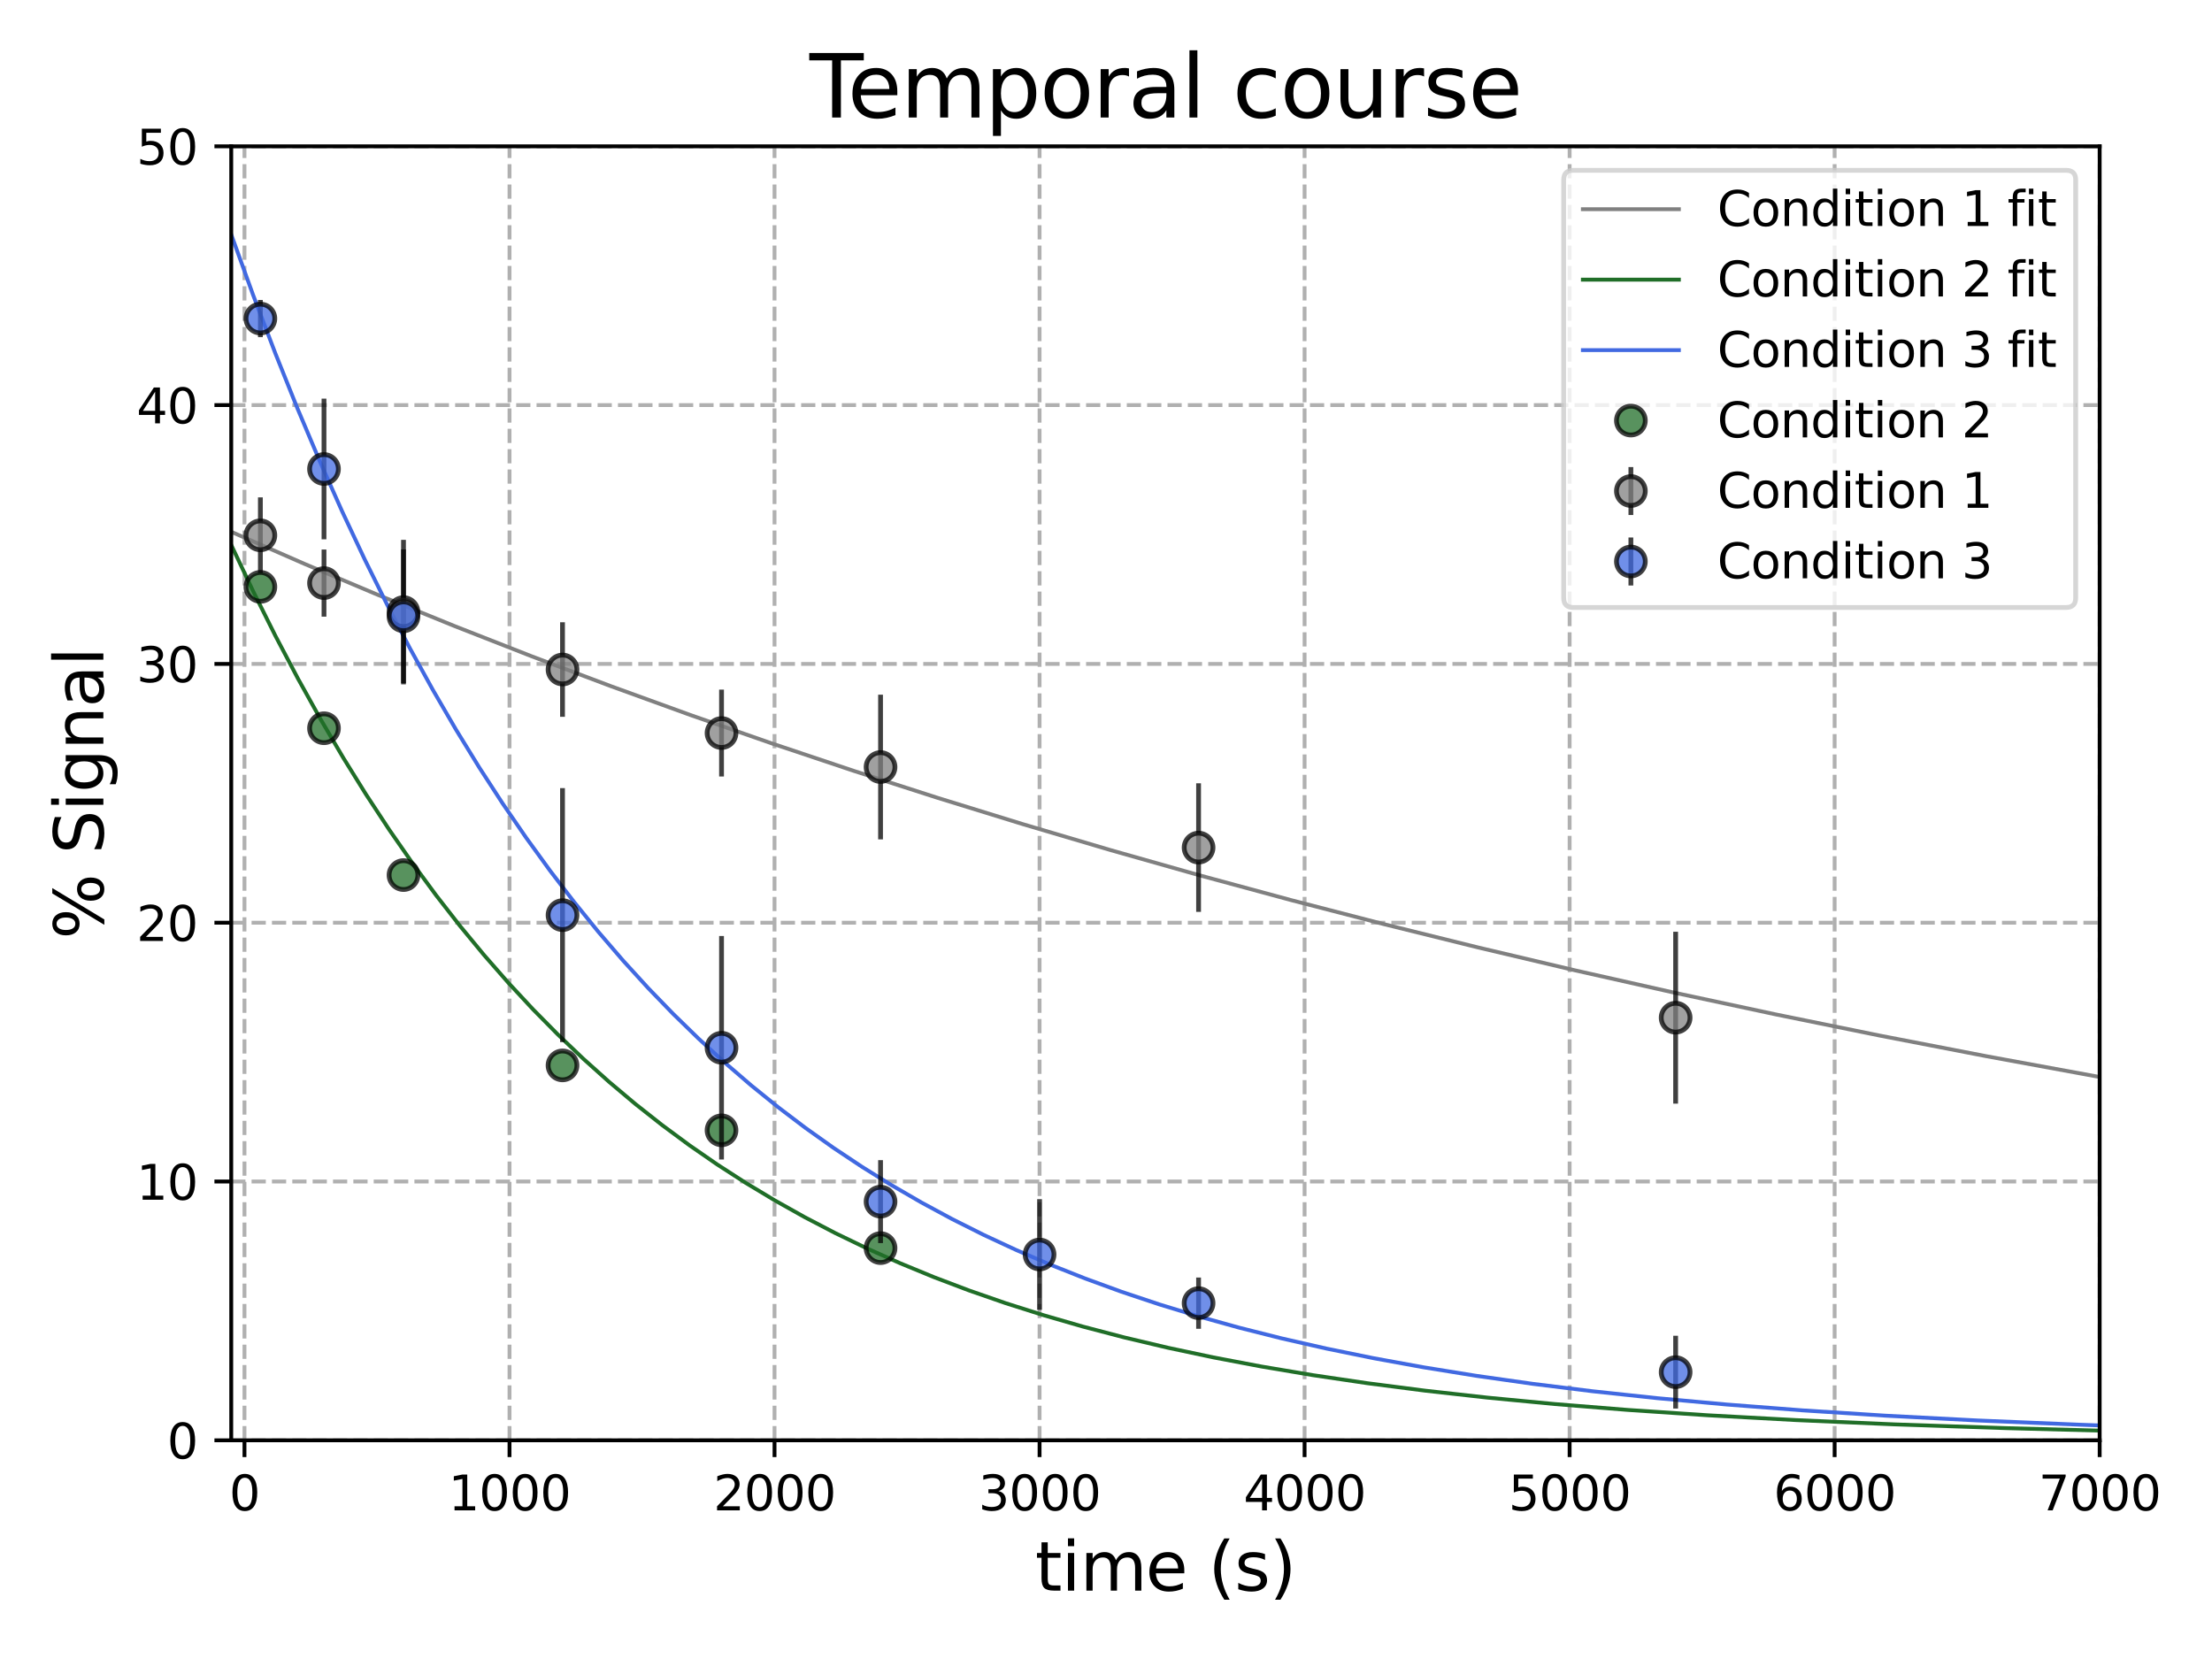 <?xml version="1.0" encoding="utf-8" standalone="no"?>
<!DOCTYPE svg PUBLIC "-//W3C//DTD SVG 1.1//EN"
  "http://www.w3.org/Graphics/SVG/1.1/DTD/svg11.dtd">
<svg xmlns:xlink="http://www.w3.org/1999/xlink" width="460.8pt" height="345.6pt" viewBox="0 0 460.8 345.6" xmlns="http://www.w3.org/2000/svg" version="1.1">
 <defs>
  <style type="text/css">*{stroke-linejoin: round; stroke-linecap: butt}</style>
 </defs>
 <g id="figure_1">
  <g id="patch_1">
   <path d="M 0 345.6 
L 460.8 345.6 
L 460.8 0 
L 0 0 
z
" style="fill: #ffffff"/>
  </g>
  <g id="axes_1">
   <g id="patch_2">
    <path d="M 48.17 300.04 
L 437.4 300.04 
L 437.4 30.48 
L 48.17 30.48 
z
" style="fill: #ffffff"/>
   </g>
   <g id="matplotlib.axis_1">
    <g id="xtick_1">
     <g id="line2d_1">
      <path d="M 50.93 300.04 
L 50.93 30.48 
" clip-path="url(#p0c7e404724)" style="fill: none; stroke-dasharray: 2.96,1.28; stroke-dashoffset: 0; stroke: #b0b0b0; stroke-width: 0.8"/>
     </g>
     <g id="line2d_2">
      <defs>
       <path id="m47dafe7d73" d="M 0 0 
L 0 3.5 
" style="stroke: #000000; stroke-width: 0.8"/>
      </defs>
      <g>
       <use xlink:href="#m47dafe7d73" x="50.93" y="300.04" style="stroke: #000000; stroke-width: 0.8"/>
      </g>
     </g>
     <g id="text_1">
      <!-- 0 -->
      <g transform="translate(47.749 314.638) scale(0.1 -0.1)">
       <defs>
        <path id="DejaVuSans-30" d="M 2034 4250 
Q 1547 4250 1301 3770 
Q 1056 3291 1056 2328 
Q 1056 1369 1301 889 
Q 1547 409 2034 409 
Q 2525 409 2770 889 
Q 3016 1369 3016 2328 
Q 3016 3291 2770 3770 
Q 2525 4250 2034 4250 
z
M 2034 4750 
Q 2819 4750 3233 4129 
Q 3647 3509 3647 2328 
Q 3647 1150 3233 529 
Q 2819 -91 2034 -91 
Q 1250 -91 836 529 
Q 422 1150 422 2328 
Q 422 3509 836 4129 
Q 1250 4750 2034 4750 
z
" transform="scale(0.016)"/>
       </defs>
       <use xlink:href="#DejaVuSans-30"/>
      </g>
     </g>
    </g>
    <g id="xtick_2">
     <g id="line2d_3">
      <path d="M 106.14 300.04 
L 106.14 30.48 
" clip-path="url(#p0c7e404724)" style="fill: none; stroke-dasharray: 2.96,1.28; stroke-dashoffset: 0; stroke: #b0b0b0; stroke-width: 0.8"/>
     </g>
     <g id="line2d_4">
      <g>
       <use xlink:href="#m47dafe7d73" x="106.14" y="300.04" style="stroke: #000000; stroke-width: 0.8"/>
      </g>
     </g>
     <g id="text_2">
      <!-- 1000 -->
      <g transform="translate(93.415 314.638) scale(0.1 -0.1)">
       <defs>
        <path id="DejaVuSans-31" d="M 794 531 
L 1825 531 
L 1825 4091 
L 703 3866 
L 703 4441 
L 1819 4666 
L 2450 4666 
L 2450 531 
L 3481 531 
L 3481 0 
L 794 0 
L 794 531 
z
" transform="scale(0.016)"/>
       </defs>
       <use xlink:href="#DejaVuSans-31"/>
       <use xlink:href="#DejaVuSans-30" x="63.623"/>
       <use xlink:href="#DejaVuSans-30" x="127.246"/>
       <use xlink:href="#DejaVuSans-30" x="190.869"/>
      </g>
     </g>
    </g>
    <g id="xtick_3">
     <g id="line2d_5">
      <path d="M 161.35 300.04 
L 161.35 30.48 
" clip-path="url(#p0c7e404724)" style="fill: none; stroke-dasharray: 2.96,1.28; stroke-dashoffset: 0; stroke: #b0b0b0; stroke-width: 0.8"/>
     </g>
     <g id="line2d_6">
      <g>
       <use xlink:href="#m47dafe7d73" x="161.35" y="300.04" style="stroke: #000000; stroke-width: 0.8"/>
      </g>
     </g>
     <g id="text_3">
      <!-- 2000 -->
      <g transform="translate(148.625 314.638) scale(0.1 -0.1)">
       <defs>
        <path id="DejaVuSans-32" d="M 1228 531 
L 3431 531 
L 3431 0 
L 469 0 
L 469 531 
Q 828 903 1448 1529 
Q 2069 2156 2228 2338 
Q 2531 2678 2651 2914 
Q 2772 3150 2772 3378 
Q 2772 3750 2511 3984 
Q 2250 4219 1831 4219 
Q 1534 4219 1204 4116 
Q 875 4013 500 3803 
L 500 4441 
Q 881 4594 1212 4672 
Q 1544 4750 1819 4750 
Q 2544 4750 2975 4387 
Q 3406 4025 3406 3419 
Q 3406 3131 3298 2873 
Q 3191 2616 2906 2266 
Q 2828 2175 2409 1742 
Q 1991 1309 1228 531 
z
" transform="scale(0.016)"/>
       </defs>
       <use xlink:href="#DejaVuSans-32"/>
       <use xlink:href="#DejaVuSans-30" x="63.623"/>
       <use xlink:href="#DejaVuSans-30" x="127.246"/>
       <use xlink:href="#DejaVuSans-30" x="190.869"/>
      </g>
     </g>
    </g>
    <g id="xtick_4">
     <g id="line2d_7">
      <path d="M 216.56 300.04 
L 216.56 30.48 
" clip-path="url(#p0c7e404724)" style="fill: none; stroke-dasharray: 2.96,1.28; stroke-dashoffset: 0; stroke: #b0b0b0; stroke-width: 0.8"/>
     </g>
     <g id="line2d_8">
      <g>
       <use xlink:href="#m47dafe7d73" x="216.56" y="300.04" style="stroke: #000000; stroke-width: 0.8"/>
      </g>
     </g>
     <g id="text_4">
      <!-- 3000 -->
      <g transform="translate(203.835 314.638) scale(0.1 -0.1)">
       <defs>
        <path id="DejaVuSans-33" d="M 2597 2516 
Q 3050 2419 3304 2112 
Q 3559 1806 3559 1356 
Q 3559 666 3084 287 
Q 2609 -91 1734 -91 
Q 1441 -91 1130 -33 
Q 819 25 488 141 
L 488 750 
Q 750 597 1062 519 
Q 1375 441 1716 441 
Q 2309 441 2620 675 
Q 2931 909 2931 1356 
Q 2931 1769 2642 2001 
Q 2353 2234 1838 2234 
L 1294 2234 
L 1294 2753 
L 1863 2753 
Q 2328 2753 2575 2939 
Q 2822 3125 2822 3475 
Q 2822 3834 2567 4026 
Q 2313 4219 1838 4219 
Q 1578 4219 1281 4162 
Q 984 4106 628 3988 
L 628 4550 
Q 988 4650 1302 4700 
Q 1616 4750 1894 4750 
Q 2613 4750 3031 4423 
Q 3450 4097 3450 3541 
Q 3450 3153 3228 2886 
Q 3006 2619 2597 2516 
z
" transform="scale(0.016)"/>
       </defs>
       <use xlink:href="#DejaVuSans-33"/>
       <use xlink:href="#DejaVuSans-30" x="63.623"/>
       <use xlink:href="#DejaVuSans-30" x="127.246"/>
       <use xlink:href="#DejaVuSans-30" x="190.869"/>
      </g>
     </g>
    </g>
    <g id="xtick_5">
     <g id="line2d_9">
      <path d="M 271.77 300.04 
L 271.77 30.48 
" clip-path="url(#p0c7e404724)" style="fill: none; stroke-dasharray: 2.96,1.28; stroke-dashoffset: 0; stroke: #b0b0b0; stroke-width: 0.8"/>
     </g>
     <g id="line2d_10">
      <g>
       <use xlink:href="#m47dafe7d73" x="271.77" y="300.04" style="stroke: #000000; stroke-width: 0.8"/>
      </g>
     </g>
     <g id="text_5">
      <!-- 4000 -->
      <g transform="translate(259.045 314.638) scale(0.1 -0.1)">
       <defs>
        <path id="DejaVuSans-34" d="M 2419 4116 
L 825 1625 
L 2419 1625 
L 2419 4116 
z
M 2253 4666 
L 3047 4666 
L 3047 1625 
L 3713 1625 
L 3713 1100 
L 3047 1100 
L 3047 0 
L 2419 0 
L 2419 1100 
L 313 1100 
L 313 1709 
L 2253 4666 
z
" transform="scale(0.016)"/>
       </defs>
       <use xlink:href="#DejaVuSans-34"/>
       <use xlink:href="#DejaVuSans-30" x="63.623"/>
       <use xlink:href="#DejaVuSans-30" x="127.246"/>
       <use xlink:href="#DejaVuSans-30" x="190.869"/>
      </g>
     </g>
    </g>
    <g id="xtick_6">
     <g id="line2d_11">
      <path d="M 326.98 300.04 
L 326.98 30.48 
" clip-path="url(#p0c7e404724)" style="fill: none; stroke-dasharray: 2.96,1.28; stroke-dashoffset: 0; stroke: #b0b0b0; stroke-width: 0.8"/>
     </g>
     <g id="line2d_12">
      <g>
       <use xlink:href="#m47dafe7d73" x="326.98" y="300.04" style="stroke: #000000; stroke-width: 0.8"/>
      </g>
     </g>
     <g id="text_6">
      <!-- 5000 -->
      <g transform="translate(314.255 314.638) scale(0.1 -0.1)">
       <defs>
        <path id="DejaVuSans-35" d="M 691 4666 
L 3169 4666 
L 3169 4134 
L 1269 4134 
L 1269 2991 
Q 1406 3038 1543 3061 
Q 1681 3084 1819 3084 
Q 2600 3084 3056 2656 
Q 3513 2228 3513 1497 
Q 3513 744 3044 326 
Q 2575 -91 1722 -91 
Q 1428 -91 1123 -41 
Q 819 9 494 109 
L 494 744 
Q 775 591 1075 516 
Q 1375 441 1709 441 
Q 2250 441 2565 725 
Q 2881 1009 2881 1497 
Q 2881 1984 2565 2268 
Q 2250 2553 1709 2553 
Q 1456 2553 1204 2497 
Q 953 2441 691 2322 
L 691 4666 
z
" transform="scale(0.016)"/>
       </defs>
       <use xlink:href="#DejaVuSans-35"/>
       <use xlink:href="#DejaVuSans-30" x="63.623"/>
       <use xlink:href="#DejaVuSans-30" x="127.246"/>
       <use xlink:href="#DejaVuSans-30" x="190.869"/>
      </g>
     </g>
    </g>
    <g id="xtick_7">
     <g id="line2d_13">
      <path d="M 382.19 300.04 
L 382.19 30.48 
" clip-path="url(#p0c7e404724)" style="fill: none; stroke-dasharray: 2.96,1.28; stroke-dashoffset: 0; stroke: #b0b0b0; stroke-width: 0.8"/>
     </g>
     <g id="line2d_14">
      <g>
       <use xlink:href="#m47dafe7d73" x="382.19" y="300.04" style="stroke: #000000; stroke-width: 0.8"/>
      </g>
     </g>
     <g id="text_7">
      <!-- 6000 -->
      <g transform="translate(369.465 314.638) scale(0.1 -0.1)">
       <defs>
        <path id="DejaVuSans-36" d="M 2113 2584 
Q 1688 2584 1439 2293 
Q 1191 2003 1191 1497 
Q 1191 994 1439 701 
Q 1688 409 2113 409 
Q 2538 409 2786 701 
Q 3034 994 3034 1497 
Q 3034 2003 2786 2293 
Q 2538 2584 2113 2584 
z
M 3366 4563 
L 3366 3988 
Q 3128 4100 2886 4159 
Q 2644 4219 2406 4219 
Q 1781 4219 1451 3797 
Q 1122 3375 1075 2522 
Q 1259 2794 1537 2939 
Q 1816 3084 2150 3084 
Q 2853 3084 3261 2657 
Q 3669 2231 3669 1497 
Q 3669 778 3244 343 
Q 2819 -91 2113 -91 
Q 1303 -91 875 529 
Q 447 1150 447 2328 
Q 447 3434 972 4092 
Q 1497 4750 2381 4750 
Q 2619 4750 2861 4703 
Q 3103 4656 3366 4563 
z
" transform="scale(0.016)"/>
       </defs>
       <use xlink:href="#DejaVuSans-36"/>
       <use xlink:href="#DejaVuSans-30" x="63.623"/>
       <use xlink:href="#DejaVuSans-30" x="127.246"/>
       <use xlink:href="#DejaVuSans-30" x="190.869"/>
      </g>
     </g>
    </g>
    <g id="xtick_8">
     <g id="line2d_15">
      <path d="M 437.4 300.04 
L 437.4 30.48 
" clip-path="url(#p0c7e404724)" style="fill: none; stroke-dasharray: 2.96,1.28; stroke-dashoffset: 0; stroke: #b0b0b0; stroke-width: 0.8"/>
     </g>
     <g id="line2d_16">
      <g>
       <use xlink:href="#m47dafe7d73" x="437.4" y="300.04" style="stroke: #000000; stroke-width: 0.8"/>
      </g>
     </g>
     <g id="text_8">
      <!-- 7000 -->
      <g transform="translate(424.675 314.638) scale(0.1 -0.1)">
       <defs>
        <path id="DejaVuSans-37" d="M 525 4666 
L 3525 4666 
L 3525 4397 
L 1831 0 
L 1172 0 
L 2766 4134 
L 525 4134 
L 525 4666 
z
" transform="scale(0.016)"/>
       </defs>
       <use xlink:href="#DejaVuSans-37"/>
       <use xlink:href="#DejaVuSans-30" x="63.623"/>
       <use xlink:href="#DejaVuSans-30" x="127.246"/>
       <use xlink:href="#DejaVuSans-30" x="190.869"/>
      </g>
     </g>
    </g>
    <g id="text_9">
     <!-- time (s) -->
     <g transform="translate(215.637 331.356) scale(0.14 -0.14)">
      <defs>
       <path id="DejaVuSans-74" d="M 1172 4494 
L 1172 3500 
L 2356 3500 
L 2356 3053 
L 1172 3053 
L 1172 1153 
Q 1172 725 1289 603 
Q 1406 481 1766 481 
L 2356 481 
L 2356 0 
L 1766 0 
Q 1100 0 847 248 
Q 594 497 594 1153 
L 594 3053 
L 172 3053 
L 172 3500 
L 594 3500 
L 594 4494 
L 1172 4494 
z
" transform="scale(0.016)"/>
       <path id="DejaVuSans-69" d="M 603 3500 
L 1178 3500 
L 1178 0 
L 603 0 
L 603 3500 
z
M 603 4863 
L 1178 4863 
L 1178 4134 
L 603 4134 
L 603 4863 
z
" transform="scale(0.016)"/>
       <path id="DejaVuSans-6d" d="M 3328 2828 
Q 3544 3216 3844 3400 
Q 4144 3584 4550 3584 
Q 5097 3584 5394 3201 
Q 5691 2819 5691 2113 
L 5691 0 
L 5113 0 
L 5113 2094 
Q 5113 2597 4934 2840 
Q 4756 3084 4391 3084 
Q 3944 3084 3684 2787 
Q 3425 2491 3425 1978 
L 3425 0 
L 2847 0 
L 2847 2094 
Q 2847 2600 2669 2842 
Q 2491 3084 2119 3084 
Q 1678 3084 1418 2786 
Q 1159 2488 1159 1978 
L 1159 0 
L 581 0 
L 581 3500 
L 1159 3500 
L 1159 2956 
Q 1356 3278 1631 3431 
Q 1906 3584 2284 3584 
Q 2666 3584 2933 3390 
Q 3200 3197 3328 2828 
z
" transform="scale(0.016)"/>
       <path id="DejaVuSans-65" d="M 3597 1894 
L 3597 1613 
L 953 1613 
Q 991 1019 1311 708 
Q 1631 397 2203 397 
Q 2534 397 2845 478 
Q 3156 559 3463 722 
L 3463 178 
Q 3153 47 2828 -22 
Q 2503 -91 2169 -91 
Q 1331 -91 842 396 
Q 353 884 353 1716 
Q 353 2575 817 3079 
Q 1281 3584 2069 3584 
Q 2775 3584 3186 3129 
Q 3597 2675 3597 1894 
z
M 3022 2063 
Q 3016 2534 2758 2815 
Q 2500 3097 2075 3097 
Q 1594 3097 1305 2825 
Q 1016 2553 972 2059 
L 3022 2063 
z
" transform="scale(0.016)"/>
       <path id="DejaVuSans-20" transform="scale(0.016)"/>
       <path id="DejaVuSans-28" d="M 1984 4856 
Q 1566 4138 1362 3434 
Q 1159 2731 1159 2009 
Q 1159 1288 1364 580 
Q 1569 -128 1984 -844 
L 1484 -844 
Q 1016 -109 783 600 
Q 550 1309 550 2009 
Q 550 2706 781 3412 
Q 1013 4119 1484 4856 
L 1984 4856 
z
" transform="scale(0.016)"/>
       <path id="DejaVuSans-73" d="M 2834 3397 
L 2834 2853 
Q 2591 2978 2328 3040 
Q 2066 3103 1784 3103 
Q 1356 3103 1142 2972 
Q 928 2841 928 2578 
Q 928 2378 1081 2264 
Q 1234 2150 1697 2047 
L 1894 2003 
Q 2506 1872 2764 1633 
Q 3022 1394 3022 966 
Q 3022 478 2636 193 
Q 2250 -91 1575 -91 
Q 1294 -91 989 -36 
Q 684 19 347 128 
L 347 722 
Q 666 556 975 473 
Q 1284 391 1588 391 
Q 1994 391 2212 530 
Q 2431 669 2431 922 
Q 2431 1156 2273 1281 
Q 2116 1406 1581 1522 
L 1381 1569 
Q 847 1681 609 1914 
Q 372 2147 372 2553 
Q 372 3047 722 3315 
Q 1072 3584 1716 3584 
Q 2034 3584 2315 3537 
Q 2597 3491 2834 3397 
z
" transform="scale(0.016)"/>
       <path id="DejaVuSans-29" d="M 513 4856 
L 1013 4856 
Q 1481 4119 1714 3412 
Q 1947 2706 1947 2009 
Q 1947 1309 1714 600 
Q 1481 -109 1013 -844 
L 513 -844 
Q 928 -128 1133 580 
Q 1338 1288 1338 2009 
Q 1338 2731 1133 3434 
Q 928 4138 513 4856 
z
" transform="scale(0.016)"/>
      </defs>
      <use xlink:href="#DejaVuSans-74"/>
      <use xlink:href="#DejaVuSans-69" x="39.209"/>
      <use xlink:href="#DejaVuSans-6d" x="66.992"/>
      <use xlink:href="#DejaVuSans-65" x="164.404"/>
      <use xlink:href="#DejaVuSans-20" x="225.928"/>
      <use xlink:href="#DejaVuSans-28" x="257.715"/>
      <use xlink:href="#DejaVuSans-73" x="296.729"/>
      <use xlink:href="#DejaVuSans-29" x="348.828"/>
     </g>
    </g>
   </g>
   <g id="matplotlib.axis_2">
    <g id="ytick_1">
     <g id="line2d_17">
      <path d="M 48.17 300.04 
L 437.4 300.04 
" clip-path="url(#p0c7e404724)" style="fill: none; stroke-dasharray: 2.96,1.28; stroke-dashoffset: 0; stroke: #b0b0b0; stroke-width: 0.8"/>
     </g>
     <g id="line2d_18">
      <defs>
       <path id="ma31c82d0e6" d="M 0 0 
L -3.5 0 
" style="stroke: #000000; stroke-width: 0.8"/>
      </defs>
      <g>
       <use xlink:href="#ma31c82d0e6" x="48.17" y="300.04" style="stroke: #000000; stroke-width: 0.8"/>
      </g>
     </g>
     <g id="text_10">
      <!-- 0 -->
      <g transform="translate(34.807 303.839) scale(0.1 -0.1)">
       <use xlink:href="#DejaVuSans-30"/>
      </g>
     </g>
    </g>
    <g id="ytick_2">
     <g id="line2d_19">
      <path d="M 48.17 246.128 
L 437.4 246.128 
" clip-path="url(#p0c7e404724)" style="fill: none; stroke-dasharray: 2.96,1.28; stroke-dashoffset: 0; stroke: #b0b0b0; stroke-width: 0.8"/>
     </g>
     <g id="line2d_20">
      <g>
       <use xlink:href="#ma31c82d0e6" x="48.17" y="246.128" style="stroke: #000000; stroke-width: 0.8"/>
      </g>
     </g>
     <g id="text_11">
      <!-- 10 -->
      <g transform="translate(28.445 249.927) scale(0.1 -0.1)">
       <use xlink:href="#DejaVuSans-31"/>
       <use xlink:href="#DejaVuSans-30" x="63.623"/>
      </g>
     </g>
    </g>
    <g id="ytick_3">
     <g id="line2d_21">
      <path d="M 48.17 192.216 
L 437.4 192.216 
" clip-path="url(#p0c7e404724)" style="fill: none; stroke-dasharray: 2.96,1.28; stroke-dashoffset: 0; stroke: #b0b0b0; stroke-width: 0.8"/>
     </g>
     <g id="line2d_22">
      <g>
       <use xlink:href="#ma31c82d0e6" x="48.17" y="192.216" style="stroke: #000000; stroke-width: 0.8"/>
      </g>
     </g>
     <g id="text_12">
      <!-- 20 -->
      <g transform="translate(28.445 196.015) scale(0.1 -0.1)">
       <use xlink:href="#DejaVuSans-32"/>
       <use xlink:href="#DejaVuSans-30" x="63.623"/>
      </g>
     </g>
    </g>
    <g id="ytick_4">
     <g id="line2d_23">
      <path d="M 48.17 138.304 
L 437.4 138.304 
" clip-path="url(#p0c7e404724)" style="fill: none; stroke-dasharray: 2.96,1.28; stroke-dashoffset: 0; stroke: #b0b0b0; stroke-width: 0.8"/>
     </g>
     <g id="line2d_24">
      <g>
       <use xlink:href="#ma31c82d0e6" x="48.17" y="138.304" style="stroke: #000000; stroke-width: 0.8"/>
      </g>
     </g>
     <g id="text_13">
      <!-- 30 -->
      <g transform="translate(28.445 142.103) scale(0.1 -0.1)">
       <use xlink:href="#DejaVuSans-33"/>
       <use xlink:href="#DejaVuSans-30" x="63.623"/>
      </g>
     </g>
    </g>
    <g id="ytick_5">
     <g id="line2d_25">
      <path d="M 48.17 84.392 
L 437.4 84.392 
" clip-path="url(#p0c7e404724)" style="fill: none; stroke-dasharray: 2.96,1.28; stroke-dashoffset: 0; stroke: #b0b0b0; stroke-width: 0.8"/>
     </g>
     <g id="line2d_26">
      <g>
       <use xlink:href="#ma31c82d0e6" x="48.17" y="84.392" style="stroke: #000000; stroke-width: 0.8"/>
      </g>
     </g>
     <g id="text_14">
      <!-- 40 -->
      <g transform="translate(28.445 88.191) scale(0.1 -0.1)">
       <use xlink:href="#DejaVuSans-34"/>
       <use xlink:href="#DejaVuSans-30" x="63.623"/>
      </g>
     </g>
    </g>
    <g id="ytick_6">
     <g id="line2d_27">
      <path d="M 48.17 30.48 
L 437.4 30.48 
" clip-path="url(#p0c7e404724)" style="fill: none; stroke-dasharray: 2.96,1.28; stroke-dashoffset: 0; stroke: #b0b0b0; stroke-width: 0.8"/>
     </g>
     <g id="line2d_28">
      <g>
       <use xlink:href="#ma31c82d0e6" x="48.17" y="30.48" style="stroke: #000000; stroke-width: 0.8"/>
      </g>
     </g>
     <g id="text_15">
      <!-- 50 -->
      <g transform="translate(28.445 34.279) scale(0.1 -0.1)">
       <use xlink:href="#DejaVuSans-35"/>
       <use xlink:href="#DejaVuSans-30" x="63.623"/>
      </g>
     </g>
    </g>
    <g id="text_16">
     <!-- % Signal -->
     <g transform="translate(21.533 195.639) rotate(-90) scale(0.14 -0.14)">
      <defs>
       <path id="DejaVuSans-25" d="M 4653 2053 
Q 4381 2053 4226 1822 
Q 4072 1591 4072 1178 
Q 4072 772 4226 539 
Q 4381 306 4653 306 
Q 4919 306 5073 539 
Q 5228 772 5228 1178 
Q 5228 1588 5073 1820 
Q 4919 2053 4653 2053 
z
M 4653 2450 
Q 5147 2450 5437 2106 
Q 5728 1763 5728 1178 
Q 5728 594 5436 251 
Q 5144 -91 4653 -91 
Q 4153 -91 3862 251 
Q 3572 594 3572 1178 
Q 3572 1766 3864 2108 
Q 4156 2450 4653 2450 
z
M 1428 4353 
Q 1159 4353 1004 4120 
Q 850 3888 850 3481 
Q 850 3069 1003 2837 
Q 1156 2606 1428 2606 
Q 1700 2606 1854 2837 
Q 2009 3069 2009 3481 
Q 2009 3884 1853 4118 
Q 1697 4353 1428 4353 
z
M 4250 4750 
L 4750 4750 
L 1831 -91 
L 1331 -91 
L 4250 4750 
z
M 1428 4750 
Q 1922 4750 2215 4408 
Q 2509 4066 2509 3481 
Q 2509 2891 2217 2550 
Q 1925 2209 1428 2209 
Q 931 2209 642 2551 
Q 353 2894 353 3481 
Q 353 4063 643 4406 
Q 934 4750 1428 4750 
z
" transform="scale(0.016)"/>
       <path id="DejaVuSans-53" d="M 3425 4513 
L 3425 3897 
Q 3066 4069 2747 4153 
Q 2428 4238 2131 4238 
Q 1616 4238 1336 4038 
Q 1056 3838 1056 3469 
Q 1056 3159 1242 3001 
Q 1428 2844 1947 2747 
L 2328 2669 
Q 3034 2534 3370 2195 
Q 3706 1856 3706 1288 
Q 3706 609 3251 259 
Q 2797 -91 1919 -91 
Q 1588 -91 1214 -16 
Q 841 59 441 206 
L 441 856 
Q 825 641 1194 531 
Q 1563 422 1919 422 
Q 2459 422 2753 634 
Q 3047 847 3047 1241 
Q 3047 1584 2836 1778 
Q 2625 1972 2144 2069 
L 1759 2144 
Q 1053 2284 737 2584 
Q 422 2884 422 3419 
Q 422 4038 858 4394 
Q 1294 4750 2059 4750 
Q 2388 4750 2728 4690 
Q 3069 4631 3425 4513 
z
" transform="scale(0.016)"/>
       <path id="DejaVuSans-67" d="M 2906 1791 
Q 2906 2416 2648 2759 
Q 2391 3103 1925 3103 
Q 1463 3103 1205 2759 
Q 947 2416 947 1791 
Q 947 1169 1205 825 
Q 1463 481 1925 481 
Q 2391 481 2648 825 
Q 2906 1169 2906 1791 
z
M 3481 434 
Q 3481 -459 3084 -895 
Q 2688 -1331 1869 -1331 
Q 1566 -1331 1297 -1286 
Q 1028 -1241 775 -1147 
L 775 -588 
Q 1028 -725 1275 -790 
Q 1522 -856 1778 -856 
Q 2344 -856 2625 -561 
Q 2906 -266 2906 331 
L 2906 616 
Q 2728 306 2450 153 
Q 2172 0 1784 0 
Q 1141 0 747 490 
Q 353 981 353 1791 
Q 353 2603 747 3093 
Q 1141 3584 1784 3584 
Q 2172 3584 2450 3431 
Q 2728 3278 2906 2969 
L 2906 3500 
L 3481 3500 
L 3481 434 
z
" transform="scale(0.016)"/>
       <path id="DejaVuSans-6e" d="M 3513 2113 
L 3513 0 
L 2938 0 
L 2938 2094 
Q 2938 2591 2744 2837 
Q 2550 3084 2163 3084 
Q 1697 3084 1428 2787 
Q 1159 2491 1159 1978 
L 1159 0 
L 581 0 
L 581 3500 
L 1159 3500 
L 1159 2956 
Q 1366 3272 1645 3428 
Q 1925 3584 2291 3584 
Q 2894 3584 3203 3211 
Q 3513 2838 3513 2113 
z
" transform="scale(0.016)"/>
       <path id="DejaVuSans-61" d="M 2194 1759 
Q 1497 1759 1228 1600 
Q 959 1441 959 1056 
Q 959 750 1161 570 
Q 1363 391 1709 391 
Q 2188 391 2477 730 
Q 2766 1069 2766 1631 
L 2766 1759 
L 2194 1759 
z
M 3341 1997 
L 3341 0 
L 2766 0 
L 2766 531 
Q 2569 213 2275 61 
Q 1981 -91 1556 -91 
Q 1019 -91 701 211 
Q 384 513 384 1019 
Q 384 1609 779 1909 
Q 1175 2209 1959 2209 
L 2766 2209 
L 2766 2266 
Q 2766 2663 2505 2880 
Q 2244 3097 1772 3097 
Q 1472 3097 1187 3025 
Q 903 2953 641 2809 
L 641 3341 
Q 956 3463 1253 3523 
Q 1550 3584 1831 3584 
Q 2591 3584 2966 3190 
Q 3341 2797 3341 1997 
z
" transform="scale(0.016)"/>
       <path id="DejaVuSans-6c" d="M 603 4863 
L 1178 4863 
L 1178 0 
L 603 0 
L 603 4863 
z
" transform="scale(0.016)"/>
      </defs>
      <use xlink:href="#DejaVuSans-25"/>
      <use xlink:href="#DejaVuSans-20" x="95.02"/>
      <use xlink:href="#DejaVuSans-53" x="126.807"/>
      <use xlink:href="#DejaVuSans-69" x="190.283"/>
      <use xlink:href="#DejaVuSans-67" x="218.066"/>
      <use xlink:href="#DejaVuSans-6e" x="281.543"/>
      <use xlink:href="#DejaVuSans-61" x="344.922"/>
      <use xlink:href="#DejaVuSans-6c" x="406.201"/>
     </g>
    </g>
   </g>
   <g id="line2d_29">
    <path d="M 48.115 110.761 
L 63.408 117.455 
L 78.977 124.028 
L 94.767 130.452 
L 110.833 136.747 
L 127.175 142.911 
L 143.794 148.941 
L 160.688 154.834 
L 177.858 160.587 
L 195.36 166.217 
L 213.192 171.72 
L 231.412 177.108 
L 249.962 182.363 
L 268.899 187.494 
L 288.223 192.5 
L 307.988 197.391 
L 328.195 202.16 
L 348.843 206.805 
L 369.989 211.334 
L 391.631 215.741 
L 413.825 220.033 
L 436.627 224.215 
L 437.455 224.363 
L 437.455 224.363 
" clip-path="url(#p0c7e404724)" style="fill: none; stroke: #808080; stroke-width: 0.8; stroke-linecap: square"/>
   </g>
   <g id="line2d_30">
    <path d="M 48.115 113.403 
L 52.752 123.203 
L 57.39 132.489 
L 62.083 141.389 
L 66.776 149.816 
L 71.524 157.887 
L 76.272 165.524 
L 81.075 172.833 
L 85.934 179.822 
L 90.847 186.5 
L 95.816 192.875 
L 100.84 198.958 
L 105.92 204.756 
L 111.054 210.28 
L 116.244 215.538 
L 121.544 220.589 
L 126.899 225.387 
L 132.365 229.985 
L 137.941 234.384 
L 143.628 238.586 
L 149.425 242.593 
L 155.332 246.408 
L 161.406 250.065 
L 167.644 253.563 
L 174.049 256.899 
L 180.674 260.099 
L 187.52 263.156 
L 194.587 266.066 
L 201.874 268.827 
L 209.493 271.474 
L 217.388 273.98 
L 225.615 276.358 
L 234.227 278.615 
L 243.282 280.757 
L 252.778 282.773 
L 262.826 284.678 
L 273.482 286.468 
L 284.8 288.142 
L 296.891 289.703 
L 309.865 291.151 
L 323.888 292.489 
L 339.126 293.715 
L 355.8 294.83 
L 374.185 295.833 
L 394.723 296.727 
L 418.021 297.513 
L 437.455 298.024 
L 437.455 298.024 
" clip-path="url(#p0c7e404724)" style="fill: none; stroke: #206e28; stroke-width: 0.8; stroke-linecap: square"/>
   </g>
   <g id="line2d_31">
    <path d="M 48.115 48.698 
L 52.697 61.371 
L 57.335 73.547 
L 61.972 85.102 
L 66.61 96.068 
L 71.303 106.594 
L 75.996 116.578 
L 80.689 126.046 
L 85.437 135.128 
L 90.185 143.736 
L 94.988 151.988 
L 99.846 159.891 
L 104.705 167.372 
L 109.619 174.532 
L 114.588 181.379 
L 119.612 187.923 
L 124.691 194.173 
L 129.825 200.136 
L 135.015 205.822 
L 140.26 211.239 
L 145.56 216.398 
L 150.971 221.354 
L 156.492 226.11 
L 162.068 230.621 
L 167.755 234.938 
L 173.607 239.101 
L 179.57 243.069 
L 185.698 246.878 
L 191.937 250.494 
L 198.341 253.95 
L 204.966 257.272 
L 211.757 260.429 
L 218.769 263.444 
L 226.056 266.334 
L 233.62 269.094 
L 241.46 271.715 
L 249.631 274.212 
L 258.133 276.576 
L 267.022 278.816 
L 276.353 280.939 
L 286.18 282.945 
L 296.559 284.835 
L 307.546 286.609 
L 319.251 288.272 
L 331.783 289.825 
L 345.199 291.261 
L 359.72 292.588 
L 375.51 293.805 
L 392.79 294.91 
L 411.893 295.906 
L 433.259 296.792 
L 437.455 296.942 
L 437.455 296.942 
" clip-path="url(#p0c7e404724)" style="fill: none; stroke: #4169e1; stroke-width: 0.8; stroke-linecap: square"/>
   </g>
   <g id="LineCollection_1">
    <path d="M 54.243 119.423 
L 54.243 103.611 
" clip-path="url(#p0c7e404724)" style="fill: none; stroke: #000000; stroke-opacity: 0.75"/>
    <path d="M 67.493 128.459 
L 67.493 114.479 
" clip-path="url(#p0c7e404724)" style="fill: none; stroke: #000000; stroke-opacity: 0.75"/>
    <path d="M 84.056 142.565 
L 84.056 112.463 
" clip-path="url(#p0c7e404724)" style="fill: none; stroke: #000000; stroke-opacity: 0.75"/>
    <path d="M 117.182 149.318 
L 117.182 129.621 
" clip-path="url(#p0c7e404724)" style="fill: none; stroke: #000000; stroke-opacity: 0.75"/>
    <path d="M 150.308 161.762 
L 150.308 143.654 
" clip-path="url(#p0c7e404724)" style="fill: none; stroke: #000000; stroke-opacity: 0.75"/>
    <path d="M 183.434 174.861 
L 183.434 144.715 
" clip-path="url(#p0c7e404724)" style="fill: none; stroke: #000000; stroke-opacity: 0.75"/>
    <path d="M 249.686 189.96 
L 249.686 163.178 
" clip-path="url(#p0c7e404724)" style="fill: none; stroke: #000000; stroke-opacity: 0.75"/>
    <path d="M 349.064 229.907 
L 349.064 194.1 
" clip-path="url(#p0c7e404724)" style="fill: none; stroke: #000000; stroke-opacity: 0.75"/>
   </g>
   <g id="line2d_32">
    <defs>
     <path id="me25ee38823" d="M 0 3 
C 0.796 3 1.559 2.684 2.121 2.121 
C 2.684 1.559 3 0.796 3 0 
C 3 -0.796 2.684 -1.559 2.121 -2.121 
C 1.559 -2.684 0.796 -3 0 -3 
C -0.796 -3 -1.559 -2.684 -2.121 -2.121 
C -2.684 -1.559 -3 -0.796 -3 0 
C -3 0.796 -2.684 1.559 -2.121 2.121 
C -1.559 2.684 -0.796 3 0 3 
z
" style="stroke: #000000; stroke-opacity: 0.75"/>
    </defs>
    <g clip-path="url(#p0c7e404724)">
     <use xlink:href="#me25ee38823" x="54.243" y="122.254" style="fill: #206e28; fill-opacity: 0.75; stroke: #000000; stroke-opacity: 0.75"/>
     <use xlink:href="#me25ee38823" x="67.493" y="151.708" style="fill: #206e28; fill-opacity: 0.75; stroke: #000000; stroke-opacity: 0.75"/>
     <use xlink:href="#me25ee38823" x="84.056" y="182.294" style="fill: #206e28; fill-opacity: 0.75; stroke: #000000; stroke-opacity: 0.75"/>
     <use xlink:href="#me25ee38823" x="117.182" y="221.943" style="fill: #206e28; fill-opacity: 0.75; stroke: #000000; stroke-opacity: 0.75"/>
     <use xlink:href="#me25ee38823" x="150.308" y="235.467" style="fill: #206e28; fill-opacity: 0.75; stroke: #000000; stroke-opacity: 0.75"/>
     <use xlink:href="#me25ee38823" x="183.434" y="260.003" style="fill: #206e28; fill-opacity: 0.75; stroke: #000000; stroke-opacity: 0.75"/>
    </g>
   </g>
   <g id="LineCollection_2">
    <path d="M 54.243 70.239 
L 54.243 62.482 
" clip-path="url(#p0c7e404724)" style="fill: none; stroke: #000000; stroke-opacity: 0.75"/>
    <path d="M 67.493 112.355 
L 67.493 83.042 
" clip-path="url(#p0c7e404724)" style="fill: none; stroke: #000000; stroke-opacity: 0.75"/>
    <path d="M 84.056 142.31 
L 84.056 114.466 
" clip-path="url(#p0c7e404724)" style="fill: none; stroke: #000000; stroke-opacity: 0.75"/>
    <path d="M 117.182 217.096 
L 117.182 164.186 
" clip-path="url(#p0c7e404724)" style="fill: none; stroke: #000000; stroke-opacity: 0.75"/>
    <path d="M 150.308 241.539 
L 150.308 194.99 
" clip-path="url(#p0c7e404724)" style="fill: none; stroke: #000000; stroke-opacity: 0.75"/>
    <path d="M 183.434 258.961 
L 183.434 241.684 
" clip-path="url(#p0c7e404724)" style="fill: none; stroke: #000000; stroke-opacity: 0.75"/>
    <path d="M 216.56 272.858 
L 216.56 249.807 
" clip-path="url(#p0c7e404724)" style="fill: none; stroke: #000000; stroke-opacity: 0.75"/>
    <path d="M 249.686 276.807 
L 249.686 266.134 
" clip-path="url(#p0c7e404724)" style="fill: none; stroke: #000000; stroke-opacity: 0.75"/>
    <path d="M 349.064 293.429 
L 349.064 278.26 
" clip-path="url(#p0c7e404724)" style="fill: none; stroke: #000000; stroke-opacity: 0.75"/>
   </g>
   <g id="line2d_33">
    <defs>
     <path id="m646cbc1e6d" d="M 0 3 
C 0.796 3 1.559 2.684 2.121 2.121 
C 2.684 1.559 3 0.796 3 0 
C 3 -0.796 2.684 -1.559 2.121 -2.121 
C 1.559 -2.684 0.796 -3 0 -3 
C -0.796 -3 -1.559 -2.684 -2.121 -2.121 
C -2.684 -1.559 -3 -0.796 -3 0 
C -3 0.796 -2.684 1.559 -2.121 2.121 
C -1.559 2.684 -0.796 3 0 3 
z
" style="stroke: #000000; stroke-opacity: 0.75"/>
    </defs>
    <g clip-path="url(#p0c7e404724)">
     <use xlink:href="#m646cbc1e6d" x="54.243" y="111.517" style="fill: #808080; fill-opacity: 0.75; stroke: #000000; stroke-opacity: 0.75"/>
     <use xlink:href="#m646cbc1e6d" x="67.493" y="121.469" style="fill: #808080; fill-opacity: 0.75; stroke: #000000; stroke-opacity: 0.75"/>
     <use xlink:href="#m646cbc1e6d" x="84.056" y="127.514" style="fill: #808080; fill-opacity: 0.75; stroke: #000000; stroke-opacity: 0.75"/>
     <use xlink:href="#m646cbc1e6d" x="117.182" y="139.469" style="fill: #808080; fill-opacity: 0.75; stroke: #000000; stroke-opacity: 0.75"/>
     <use xlink:href="#m646cbc1e6d" x="150.308" y="152.708" style="fill: #808080; fill-opacity: 0.75; stroke: #000000; stroke-opacity: 0.75"/>
     <use xlink:href="#m646cbc1e6d" x="183.434" y="159.788" style="fill: #808080; fill-opacity: 0.75; stroke: #000000; stroke-opacity: 0.75"/>
     <use xlink:href="#m646cbc1e6d" x="249.686" y="176.569" style="fill: #808080; fill-opacity: 0.75; stroke: #000000; stroke-opacity: 0.75"/>
     <use xlink:href="#m646cbc1e6d" x="349.064" y="212.003" style="fill: #808080; fill-opacity: 0.75; stroke: #000000; stroke-opacity: 0.75"/>
    </g>
   </g>
   <g id="line2d_34">
    <defs>
     <path id="me437c47719" d="M 0 3 
C 0.796 3 1.559 2.684 2.121 2.121 
C 2.684 1.559 3 0.796 3 0 
C 3 -0.796 2.684 -1.559 2.121 -2.121 
C 1.559 -2.684 0.796 -3 0 -3 
C -0.796 -3 -1.559 -2.684 -2.121 -2.121 
C -2.684 -1.559 -3 -0.796 -3 0 
C -3 0.796 -2.684 1.559 -2.121 2.121 
C -1.559 2.684 -0.796 3 0 3 
z
" style="stroke: #000000; stroke-opacity: 0.75"/>
    </defs>
    <g clip-path="url(#p0c7e404724)">
     <use xlink:href="#me437c47719" x="54.243" y="66.361" style="fill: #4169e1; fill-opacity: 0.75; stroke: #000000; stroke-opacity: 0.75"/>
     <use xlink:href="#me437c47719" x="67.493" y="97.699" style="fill: #4169e1; fill-opacity: 0.75; stroke: #000000; stroke-opacity: 0.75"/>
     <use xlink:href="#me437c47719" x="84.056" y="128.388" style="fill: #4169e1; fill-opacity: 0.75; stroke: #000000; stroke-opacity: 0.75"/>
     <use xlink:href="#me437c47719" x="117.182" y="190.641" style="fill: #4169e1; fill-opacity: 0.75; stroke: #000000; stroke-opacity: 0.75"/>
     <use xlink:href="#me437c47719" x="150.308" y="218.265" style="fill: #4169e1; fill-opacity: 0.75; stroke: #000000; stroke-opacity: 0.75"/>
     <use xlink:href="#me437c47719" x="183.434" y="250.322" style="fill: #4169e1; fill-opacity: 0.75; stroke: #000000; stroke-opacity: 0.75"/>
     <use xlink:href="#me437c47719" x="216.56" y="261.333" style="fill: #4169e1; fill-opacity: 0.75; stroke: #000000; stroke-opacity: 0.75"/>
     <use xlink:href="#me437c47719" x="249.686" y="271.47" style="fill: #4169e1; fill-opacity: 0.75; stroke: #000000; stroke-opacity: 0.75"/>
     <use xlink:href="#me437c47719" x="349.064" y="285.845" style="fill: #4169e1; fill-opacity: 0.75; stroke: #000000; stroke-opacity: 0.75"/>
    </g>
   </g>
   <g id="patch_3">
    <path d="M 48.17 300.04 
L 48.17 30.48 
" style="fill: none; stroke: #000000; stroke-width: 0.8; stroke-linejoin: miter; stroke-linecap: square"/>
   </g>
   <g id="patch_4">
    <path d="M 437.4 300.04 
L 437.4 30.48 
" style="fill: none; stroke: #000000; stroke-width: 0.8; stroke-linejoin: miter; stroke-linecap: square"/>
   </g>
   <g id="patch_5">
    <path d="M 48.17 300.04 
L 437.4 300.04 
" style="fill: none; stroke: #000000; stroke-width: 0.8; stroke-linejoin: miter; stroke-linecap: square"/>
   </g>
   <g id="patch_6">
    <path d="M 48.17 30.48 
L 437.4 30.48 
" style="fill: none; stroke: #000000; stroke-width: 0.8; stroke-linejoin: miter; stroke-linecap: square"/>
   </g>
   <g id="text_17">
    <!-- Temporal course -->
    <g transform="translate(168.632 24.48) scale(0.18 -0.18)">
     <defs>
      <path id="DejaVuSans-54" d="M -19 4666 
L 3928 4666 
L 3928 4134 
L 2272 4134 
L 2272 0 
L 1638 0 
L 1638 4134 
L -19 4134 
L -19 4666 
z
" transform="scale(0.016)"/>
      <path id="DejaVuSans-70" d="M 1159 525 
L 1159 -1331 
L 581 -1331 
L 581 3500 
L 1159 3500 
L 1159 2969 
Q 1341 3281 1617 3432 
Q 1894 3584 2278 3584 
Q 2916 3584 3314 3078 
Q 3713 2572 3713 1747 
Q 3713 922 3314 415 
Q 2916 -91 2278 -91 
Q 1894 -91 1617 61 
Q 1341 213 1159 525 
z
M 3116 1747 
Q 3116 2381 2855 2742 
Q 2594 3103 2138 3103 
Q 1681 3103 1420 2742 
Q 1159 2381 1159 1747 
Q 1159 1113 1420 752 
Q 1681 391 2138 391 
Q 2594 391 2855 752 
Q 3116 1113 3116 1747 
z
" transform="scale(0.016)"/>
      <path id="DejaVuSans-6f" d="M 1959 3097 
Q 1497 3097 1228 2736 
Q 959 2375 959 1747 
Q 959 1119 1226 758 
Q 1494 397 1959 397 
Q 2419 397 2687 759 
Q 2956 1122 2956 1747 
Q 2956 2369 2687 2733 
Q 2419 3097 1959 3097 
z
M 1959 3584 
Q 2709 3584 3137 3096 
Q 3566 2609 3566 1747 
Q 3566 888 3137 398 
Q 2709 -91 1959 -91 
Q 1206 -91 779 398 
Q 353 888 353 1747 
Q 353 2609 779 3096 
Q 1206 3584 1959 3584 
z
" transform="scale(0.016)"/>
      <path id="DejaVuSans-72" d="M 2631 2963 
Q 2534 3019 2420 3045 
Q 2306 3072 2169 3072 
Q 1681 3072 1420 2755 
Q 1159 2438 1159 1844 
L 1159 0 
L 581 0 
L 581 3500 
L 1159 3500 
L 1159 2956 
Q 1341 3275 1631 3429 
Q 1922 3584 2338 3584 
Q 2397 3584 2469 3576 
Q 2541 3569 2628 3553 
L 2631 2963 
z
" transform="scale(0.016)"/>
      <path id="DejaVuSans-63" d="M 3122 3366 
L 3122 2828 
Q 2878 2963 2633 3030 
Q 2388 3097 2138 3097 
Q 1578 3097 1268 2742 
Q 959 2388 959 1747 
Q 959 1106 1268 751 
Q 1578 397 2138 397 
Q 2388 397 2633 464 
Q 2878 531 3122 666 
L 3122 134 
Q 2881 22 2623 -34 
Q 2366 -91 2075 -91 
Q 1284 -91 818 406 
Q 353 903 353 1747 
Q 353 2603 823 3093 
Q 1294 3584 2113 3584 
Q 2378 3584 2631 3529 
Q 2884 3475 3122 3366 
z
" transform="scale(0.016)"/>
      <path id="DejaVuSans-75" d="M 544 1381 
L 544 3500 
L 1119 3500 
L 1119 1403 
Q 1119 906 1312 657 
Q 1506 409 1894 409 
Q 2359 409 2629 706 
Q 2900 1003 2900 1516 
L 2900 3500 
L 3475 3500 
L 3475 0 
L 2900 0 
L 2900 538 
Q 2691 219 2414 64 
Q 2138 -91 1772 -91 
Q 1169 -91 856 284 
Q 544 659 544 1381 
z
M 1991 3584 
L 1991 3584 
z
" transform="scale(0.016)"/>
     </defs>
     <use xlink:href="#DejaVuSans-54"/>
     <use xlink:href="#DejaVuSans-65" x="44.084"/>
     <use xlink:href="#DejaVuSans-6d" x="105.607"/>
     <use xlink:href="#DejaVuSans-70" x="203.02"/>
     <use xlink:href="#DejaVuSans-6f" x="266.496"/>
     <use xlink:href="#DejaVuSans-72" x="327.678"/>
     <use xlink:href="#DejaVuSans-61" x="368.791"/>
     <use xlink:href="#DejaVuSans-6c" x="430.07"/>
     <use xlink:href="#DejaVuSans-20" x="457.854"/>
     <use xlink:href="#DejaVuSans-63" x="489.641"/>
     <use xlink:href="#DejaVuSans-6f" x="544.621"/>
     <use xlink:href="#DejaVuSans-75" x="605.803"/>
     <use xlink:href="#DejaVuSans-72" x="669.182"/>
     <use xlink:href="#DejaVuSans-73" x="710.295"/>
     <use xlink:href="#DejaVuSans-65" x="762.395"/>
    </g>
   </g>
   <g id="legend_1">
    <g id="patch_7">
     <path d="M 327.742 126.549 
L 430.4 126.549 
Q 432.4 126.549 432.4 124.549 
L 432.4 37.48 
Q 432.4 35.48 430.4 35.48 
L 327.742 35.48 
Q 325.742 35.48 325.742 37.48 
L 325.742 124.549 
Q 325.742 126.549 327.742 126.549 
z
" style="fill: #ffffff; opacity: 0.8; stroke: #cccccc; stroke-linejoin: miter"/>
    </g>
    <g id="line2d_35">
     <path d="M 329.742 43.578 
L 339.742 43.578 
L 349.742 43.578 
" style="fill: none; stroke: #808080; stroke-width: 0.8; stroke-linecap: square"/>
    </g>
    <g id="text_18">
     <!-- Condition 1 fit -->
     <g transform="translate(357.742 47.078) scale(0.1 -0.1)">
      <defs>
       <path id="DejaVuSans-43" d="M 4122 4306 
L 4122 3641 
Q 3803 3938 3442 4084 
Q 3081 4231 2675 4231 
Q 1875 4231 1450 3742 
Q 1025 3253 1025 2328 
Q 1025 1406 1450 917 
Q 1875 428 2675 428 
Q 3081 428 3442 575 
Q 3803 722 4122 1019 
L 4122 359 
Q 3791 134 3420 21 
Q 3050 -91 2638 -91 
Q 1578 -91 968 557 
Q 359 1206 359 2328 
Q 359 3453 968 4101 
Q 1578 4750 2638 4750 
Q 3056 4750 3426 4639 
Q 3797 4528 4122 4306 
z
" transform="scale(0.016)"/>
       <path id="DejaVuSans-64" d="M 2906 2969 
L 2906 4863 
L 3481 4863 
L 3481 0 
L 2906 0 
L 2906 525 
Q 2725 213 2448 61 
Q 2172 -91 1784 -91 
Q 1150 -91 751 415 
Q 353 922 353 1747 
Q 353 2572 751 3078 
Q 1150 3584 1784 3584 
Q 2172 3584 2448 3432 
Q 2725 3281 2906 2969 
z
M 947 1747 
Q 947 1113 1208 752 
Q 1469 391 1925 391 
Q 2381 391 2643 752 
Q 2906 1113 2906 1747 
Q 2906 2381 2643 2742 
Q 2381 3103 1925 3103 
Q 1469 3103 1208 2742 
Q 947 2381 947 1747 
z
" transform="scale(0.016)"/>
       <path id="DejaVuSans-66" d="M 2375 4863 
L 2375 4384 
L 1825 4384 
Q 1516 4384 1395 4259 
Q 1275 4134 1275 3809 
L 1275 3500 
L 2222 3500 
L 2222 3053 
L 1275 3053 
L 1275 0 
L 697 0 
L 697 3053 
L 147 3053 
L 147 3500 
L 697 3500 
L 697 3744 
Q 697 4328 969 4595 
Q 1241 4863 1831 4863 
L 2375 4863 
z
" transform="scale(0.016)"/>
      </defs>
      <use xlink:href="#DejaVuSans-43"/>
      <use xlink:href="#DejaVuSans-6f" x="69.824"/>
      <use xlink:href="#DejaVuSans-6e" x="131.006"/>
      <use xlink:href="#DejaVuSans-64" x="194.385"/>
      <use xlink:href="#DejaVuSans-69" x="257.861"/>
      <use xlink:href="#DejaVuSans-74" x="285.645"/>
      <use xlink:href="#DejaVuSans-69" x="324.854"/>
      <use xlink:href="#DejaVuSans-6f" x="352.637"/>
      <use xlink:href="#DejaVuSans-6e" x="413.818"/>
      <use xlink:href="#DejaVuSans-20" x="477.197"/>
      <use xlink:href="#DejaVuSans-31" x="508.984"/>
      <use xlink:href="#DejaVuSans-20" x="572.607"/>
      <use xlink:href="#DejaVuSans-66" x="604.395"/>
      <use xlink:href="#DejaVuSans-69" x="639.6"/>
      <use xlink:href="#DejaVuSans-74" x="667.383"/>
     </g>
    </g>
    <g id="line2d_36">
     <path d="M 329.742 58.257 
L 339.742 58.257 
L 349.742 58.257 
" style="fill: none; stroke: #206e28; stroke-width: 0.8; stroke-linecap: square"/>
    </g>
    <g id="text_19">
     <!-- Condition 2 fit -->
     <g transform="translate(357.742 61.757) scale(0.1 -0.1)">
      <use xlink:href="#DejaVuSans-43"/>
      <use xlink:href="#DejaVuSans-6f" x="69.824"/>
      <use xlink:href="#DejaVuSans-6e" x="131.006"/>
      <use xlink:href="#DejaVuSans-64" x="194.385"/>
      <use xlink:href="#DejaVuSans-69" x="257.861"/>
      <use xlink:href="#DejaVuSans-74" x="285.645"/>
      <use xlink:href="#DejaVuSans-69" x="324.854"/>
      <use xlink:href="#DejaVuSans-6f" x="352.637"/>
      <use xlink:href="#DejaVuSans-6e" x="413.818"/>
      <use xlink:href="#DejaVuSans-20" x="477.197"/>
      <use xlink:href="#DejaVuSans-32" x="508.984"/>
      <use xlink:href="#DejaVuSans-20" x="572.607"/>
      <use xlink:href="#DejaVuSans-66" x="604.395"/>
      <use xlink:href="#DejaVuSans-69" x="639.6"/>
      <use xlink:href="#DejaVuSans-74" x="667.383"/>
     </g>
    </g>
    <g id="line2d_37">
     <path d="M 329.742 72.935 
L 339.742 72.935 
L 349.742 72.935 
" style="fill: none; stroke: #4169e1; stroke-width: 0.8; stroke-linecap: square"/>
    </g>
    <g id="text_20">
     <!-- Condition 3 fit -->
     <g transform="translate(357.742 76.435) scale(0.1 -0.1)">
      <use xlink:href="#DejaVuSans-43"/>
      <use xlink:href="#DejaVuSans-6f" x="69.824"/>
      <use xlink:href="#DejaVuSans-6e" x="131.006"/>
      <use xlink:href="#DejaVuSans-64" x="194.385"/>
      <use xlink:href="#DejaVuSans-69" x="257.861"/>
      <use xlink:href="#DejaVuSans-74" x="285.645"/>
      <use xlink:href="#DejaVuSans-69" x="324.854"/>
      <use xlink:href="#DejaVuSans-6f" x="352.637"/>
      <use xlink:href="#DejaVuSans-6e" x="413.818"/>
      <use xlink:href="#DejaVuSans-20" x="477.197"/>
      <use xlink:href="#DejaVuSans-33" x="508.984"/>
      <use xlink:href="#DejaVuSans-20" x="572.607"/>
      <use xlink:href="#DejaVuSans-66" x="604.395"/>
      <use xlink:href="#DejaVuSans-69" x="639.6"/>
      <use xlink:href="#DejaVuSans-74" x="667.383"/>
     </g>
    </g>
    <g id="line2d_38">
     <g>
      <use xlink:href="#me25ee38823" x="339.742" y="87.613" style="fill: #206e28; fill-opacity: 0.75; stroke: #000000; stroke-opacity: 0.75"/>
     </g>
    </g>
    <g id="text_21">
     <!-- Condition 2 -->
     <g transform="translate(357.742 91.113) scale(0.1 -0.1)">
      <use xlink:href="#DejaVuSans-43"/>
      <use xlink:href="#DejaVuSans-6f" x="69.824"/>
      <use xlink:href="#DejaVuSans-6e" x="131.006"/>
      <use xlink:href="#DejaVuSans-64" x="194.385"/>
      <use xlink:href="#DejaVuSans-69" x="257.861"/>
      <use xlink:href="#DejaVuSans-74" x="285.645"/>
      <use xlink:href="#DejaVuSans-69" x="324.854"/>
      <use xlink:href="#DejaVuSans-6f" x="352.637"/>
      <use xlink:href="#DejaVuSans-6e" x="413.818"/>
      <use xlink:href="#DejaVuSans-20" x="477.197"/>
      <use xlink:href="#DejaVuSans-32" x="508.984"/>
     </g>
    </g>
    <g id="LineCollection_3">
     <path d="M 339.742 107.291 
L 339.742 97.291 
" style="fill: none; stroke: #000000; stroke-opacity: 0.75"/>
    </g>
    <g id="line2d_39"/>
    <g id="line2d_40">
     <g>
      <use xlink:href="#m646cbc1e6d" x="339.742" y="102.291" style="fill: #808080; fill-opacity: 0.75; stroke: #000000; stroke-opacity: 0.75"/>
     </g>
    </g>
    <g id="text_22">
     <!-- Condition 1 -->
     <g transform="translate(357.742 105.791) scale(0.1 -0.1)">
      <use xlink:href="#DejaVuSans-43"/>
      <use xlink:href="#DejaVuSans-6f" x="69.824"/>
      <use xlink:href="#DejaVuSans-6e" x="131.006"/>
      <use xlink:href="#DejaVuSans-64" x="194.385"/>
      <use xlink:href="#DejaVuSans-69" x="257.861"/>
      <use xlink:href="#DejaVuSans-74" x="285.645"/>
      <use xlink:href="#DejaVuSans-69" x="324.854"/>
      <use xlink:href="#DejaVuSans-6f" x="352.637"/>
      <use xlink:href="#DejaVuSans-6e" x="413.818"/>
      <use xlink:href="#DejaVuSans-20" x="477.197"/>
      <use xlink:href="#DejaVuSans-31" x="508.984"/>
     </g>
    </g>
    <g id="LineCollection_4">
     <path d="M 339.742 121.969 
L 339.742 111.969 
" style="fill: none; stroke: #000000; stroke-opacity: 0.75"/>
    </g>
    <g id="line2d_41"/>
    <g id="line2d_42">
     <g>
      <use xlink:href="#me437c47719" x="339.742" y="116.969" style="fill: #4169e1; fill-opacity: 0.75; stroke: #000000; stroke-opacity: 0.75"/>
     </g>
    </g>
    <g id="text_23">
     <!-- Condition 3 -->
     <g transform="translate(357.742 120.469) scale(0.1 -0.1)">
      <use xlink:href="#DejaVuSans-43"/>
      <use xlink:href="#DejaVuSans-6f" x="69.824"/>
      <use xlink:href="#DejaVuSans-6e" x="131.006"/>
      <use xlink:href="#DejaVuSans-64" x="194.385"/>
      <use xlink:href="#DejaVuSans-69" x="257.861"/>
      <use xlink:href="#DejaVuSans-74" x="285.645"/>
      <use xlink:href="#DejaVuSans-69" x="324.854"/>
      <use xlink:href="#DejaVuSans-6f" x="352.637"/>
      <use xlink:href="#DejaVuSans-6e" x="413.818"/>
      <use xlink:href="#DejaVuSans-20" x="477.197"/>
      <use xlink:href="#DejaVuSans-33" x="508.984"/>
     </g>
    </g>
   </g>
  </g>
 </g>
 <defs>
  <clipPath id="p0c7e404724">
   <rect x="48.17" y="30.48" width="389.23" height="269.56"/>
  </clipPath>
 </defs>
</svg>
